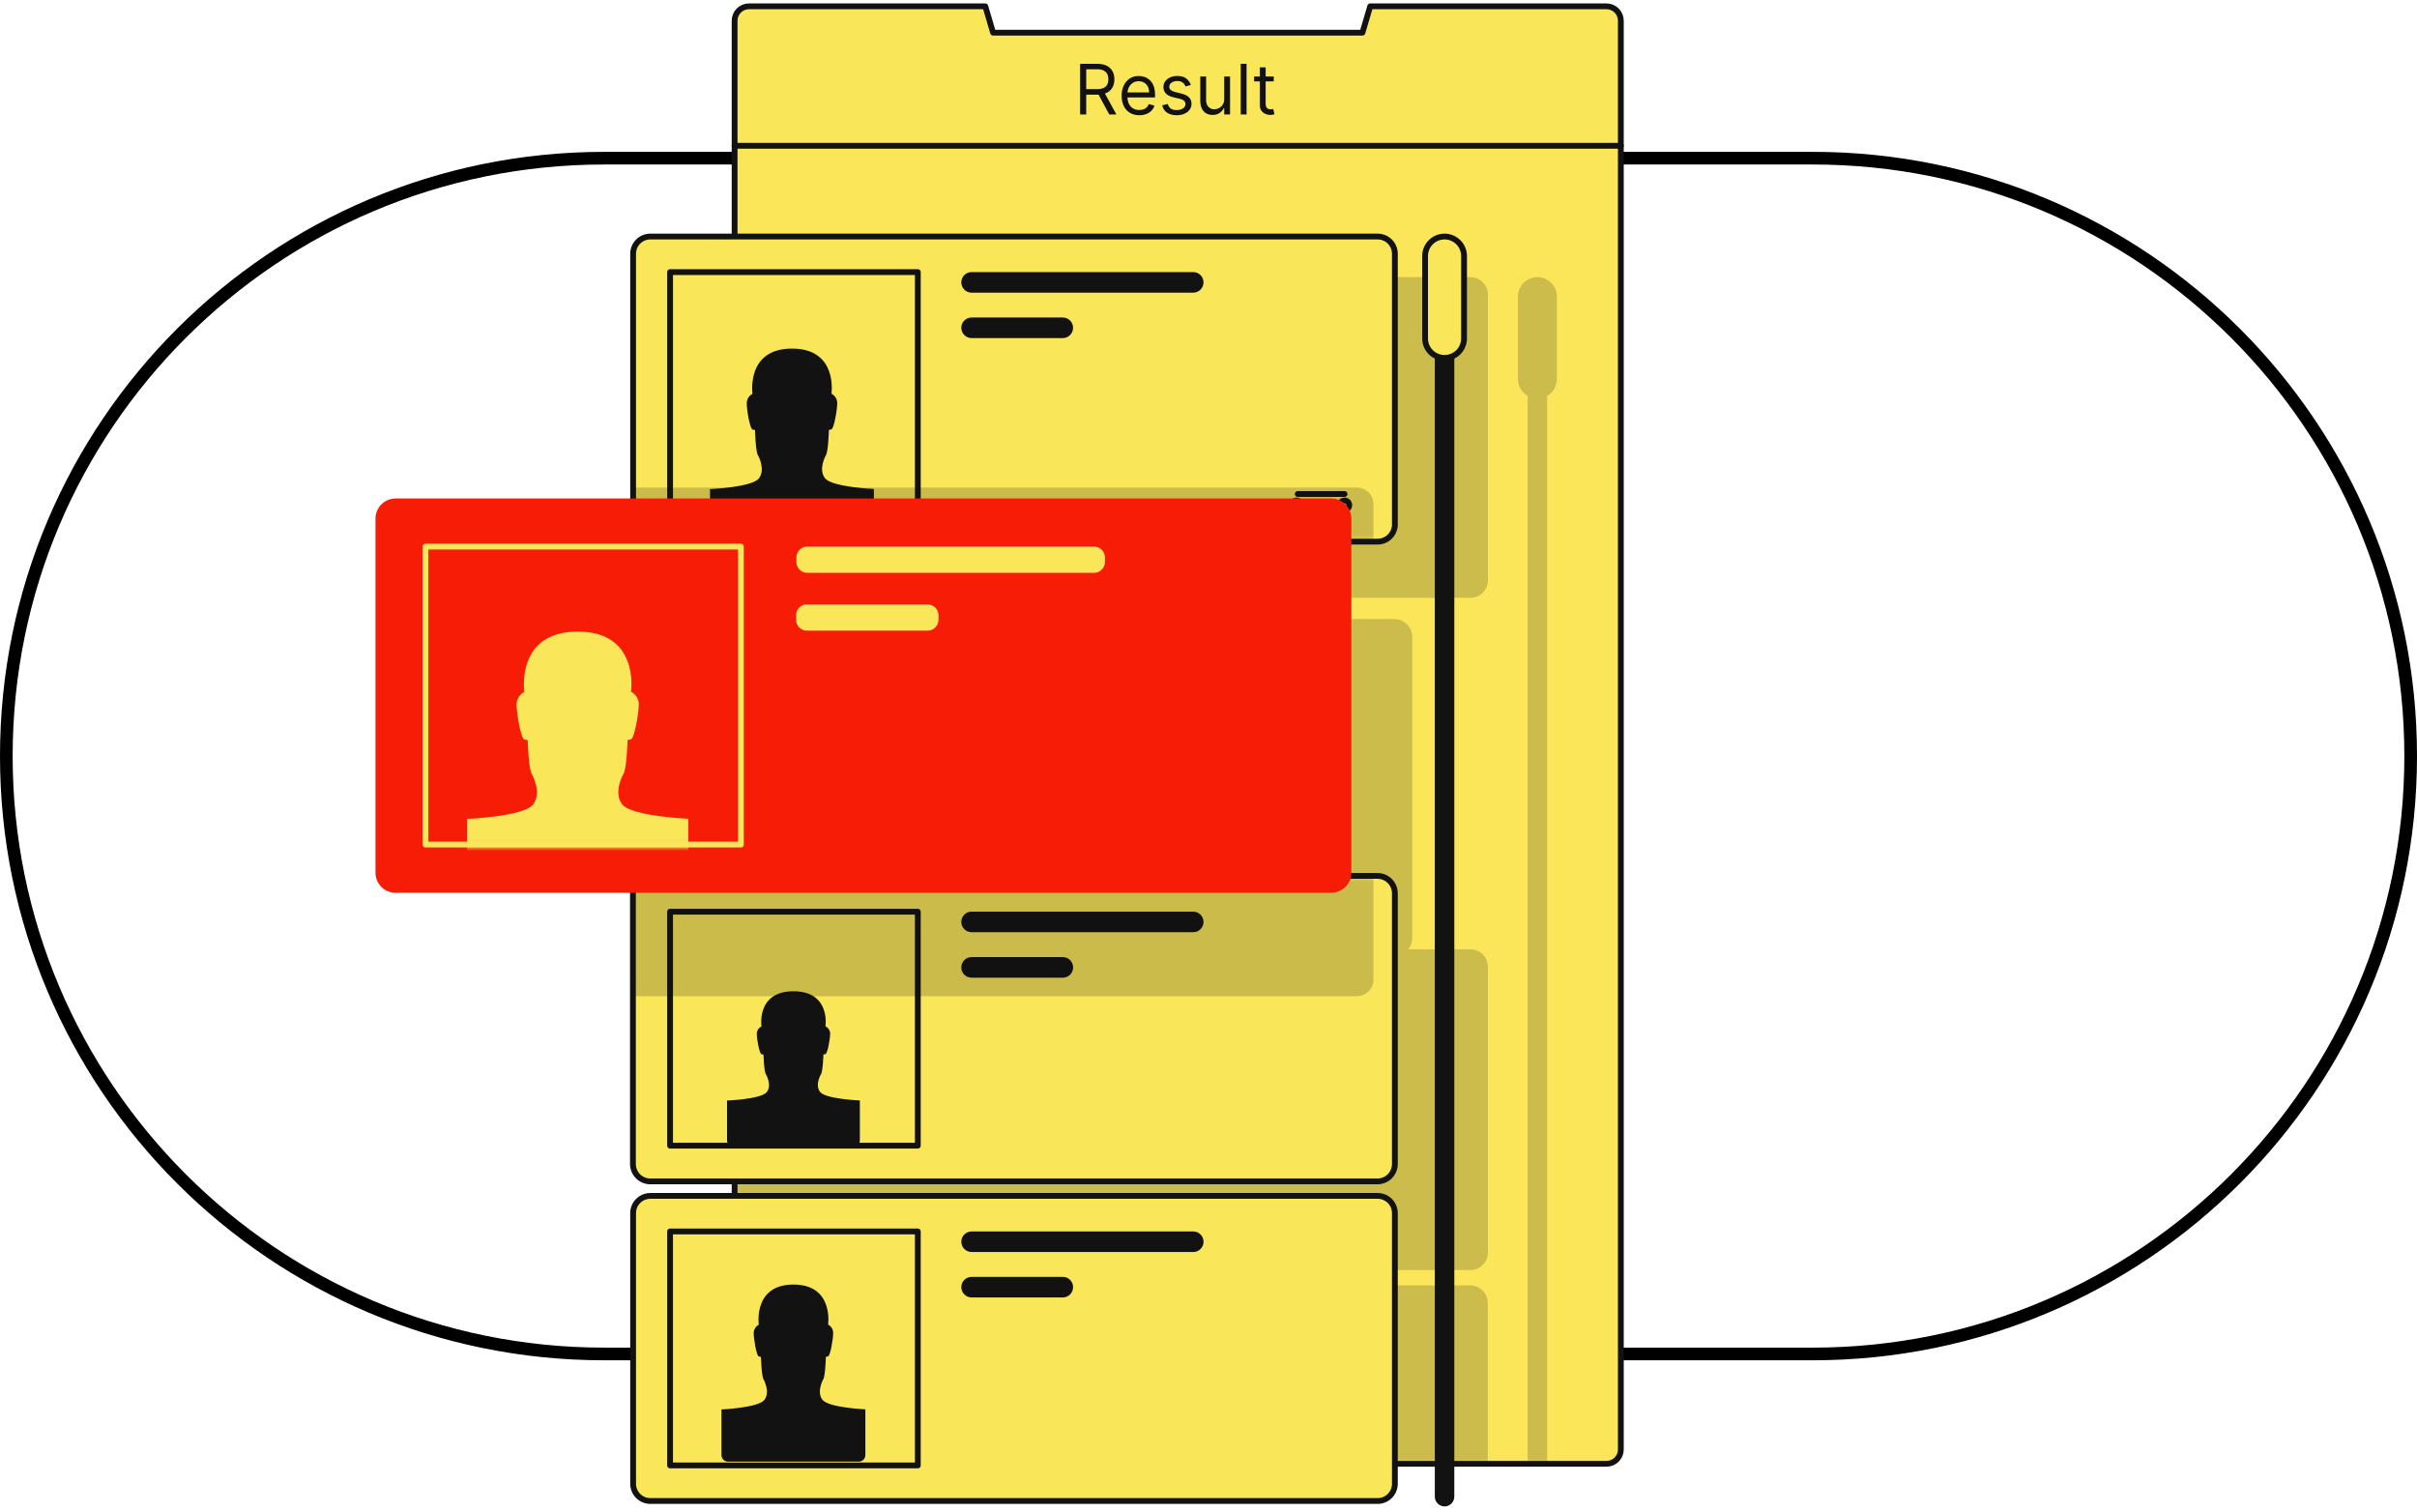 <svg width="382" height="239" viewBox="0 0 382 239" fill="none" xmlns="http://www.w3.org/2000/svg">
<path d="M286.5 25H95.5C43.309 25 1 67.309 1 119.5C1 171.691 43.309 214 95.5 214H286.5C338.691 214 381 171.691 381 119.5C381 67.309 338.691 25 286.5 25Z" stroke="black" stroke-width="2"/>
<path d="M256.17 3.264V229.098C256.17 229.698 255.931 230.274 255.507 230.699C255.082 231.124 254.506 231.362 253.905 231.362H118.367C117.766 231.362 117.19 231.124 116.766 230.699C116.341 230.274 116.103 229.698 116.103 229.098V3.264C116.105 2.665 116.344 2.09 116.768 1.666C117.193 1.242 117.767 1.002 118.367 1H155.724L156.952 5.162H215.329L216.558 1H253.915C254.513 1.005 255.085 1.245 255.507 1.669C255.929 2.093 256.167 2.666 256.17 3.264Z" fill="#FAE659"/>
<mask id="mask0_378_232" style="mask-type:luminance" maskUnits="userSpaceOnUse" x="116" y="1" width="141" height="231">
<path d="M256.17 3.265V229.098C256.17 229.699 255.932 230.275 255.507 230.699C255.082 231.124 254.506 231.362 253.906 231.362H118.367C117.767 231.362 117.191 231.124 116.766 230.699C116.342 230.275 116.103 229.699 116.103 229.098V3.265C116.105 2.665 116.345 2.09 116.769 1.666C117.193 1.242 117.768 1.003 118.367 1H155.724L156.953 5.162H215.33L216.558 1H253.915C254.513 1.005 255.085 1.246 255.508 1.669C255.93 2.093 256.168 2.667 256.17 3.265Z" fill="white"/>
</mask>
<g mask="url(#mask0_378_232)">
<path opacity="0.5" d="M256.179 22.836V229.106C256.179 229.707 255.94 230.283 255.515 230.707C255.091 231.132 254.515 231.371 253.914 231.371H118.376C117.775 231.371 117.199 231.132 116.775 230.707C116.35 230.283 116.111 229.707 116.111 229.106V22.836H256.179Z" fill="#FAE659"/>
<g opacity="0.2">
<path d="M232.404 43.803H115.897V94.481H232.404C233.134 94.481 233.833 94.191 234.349 93.675C234.865 93.16 235.154 92.46 235.154 91.731V46.526C235.147 45.801 234.854 45.108 234.339 44.599C233.824 44.089 233.129 43.803 232.404 43.803Z" fill="#121212"/>
<path d="M220.349 97.845H115.897V151.09H220.349C220.725 151.092 221.098 151.018 221.445 150.875C221.793 150.732 222.109 150.521 222.374 150.255C222.64 149.99 222.851 149.674 222.994 149.326C223.137 148.979 223.211 148.606 223.209 148.23V100.706C223.211 100.33 223.137 99.957 222.994 99.61C222.851 99.262 222.64 98.946 222.374 98.68C222.109 98.415 221.793 98.204 221.445 98.061C221.098 97.917 220.725 97.844 220.349 97.845Z" fill="#121212"/>
<path d="M232.404 150.045H115.897V200.733H232.404C233.134 200.733 233.833 200.443 234.349 199.927C234.865 199.411 235.154 198.712 235.154 197.982V152.768C235.147 152.044 234.854 151.351 234.339 150.841C233.824 150.331 233.129 150.045 232.404 150.045Z" fill="#121212"/>
<path d="M235.131 205.894V231.343H118.377C117.776 231.343 117.2 231.105 116.776 230.68C116.351 230.255 116.112 229.679 116.112 229.079V203.171H232.409C233.129 203.178 233.817 203.468 234.326 203.977C234.835 204.486 235.124 205.174 235.131 205.894Z" fill="#121212"/>
<path d="M246.062 46.883V59.91C246.062 60.449 245.919 60.979 245.649 61.446C245.378 61.912 244.99 62.3 244.522 62.569V231.343H241.442V62.559C240.974 62.291 240.586 61.903 240.316 61.437C240.045 60.97 239.903 60.44 239.902 59.901V46.883C239.902 46.066 240.226 45.282 240.804 44.705C241.382 44.127 242.165 43.803 242.982 43.803C243.799 43.803 244.582 44.127 245.16 44.705C245.738 45.282 246.062 46.066 246.062 46.883Z" fill="#121212"/>
</g>
</g>
<path d="M256.17 3.264V229.098C256.17 229.698 255.931 230.274 255.507 230.699C255.082 231.124 254.506 231.362 253.905 231.362H118.367C117.766 231.362 117.19 231.124 116.766 230.699C116.341 230.274 116.103 229.698 116.103 229.098V3.264C116.105 2.665 116.344 2.09 116.768 1.666C117.193 1.242 117.767 1.002 118.367 1H155.724L156.952 5.162H215.329L216.558 1H253.915C254.513 1.005 255.085 1.245 255.507 1.669C255.929 2.093 256.167 2.666 256.17 3.264Z" stroke="#121212" stroke-width="0.917" stroke-linecap="round" stroke-linejoin="round"/>
<path d="M116.097 23.039H256.173" stroke="#121212" stroke-width="0.917" stroke-linecap="round" stroke-linejoin="round"/>
<path d="M217.733 37.386H102.784C101.281 37.386 100.062 38.605 100.062 40.109V82.885C100.062 84.389 101.281 85.608 102.784 85.608H217.733C219.237 85.608 220.456 84.389 220.456 82.885V40.109C220.456 38.605 219.237 37.386 217.733 37.386Z" fill="#FAE659"/>
<mask id="mask1_378_232" style="mask-type:luminance" maskUnits="userSpaceOnUse" x="100" y="37" width="121" height="49">
<path d="M217.729 37.386H102.78C101.276 37.386 100.057 38.605 100.057 40.109V82.885C100.057 84.389 101.276 85.608 102.78 85.608H217.729C219.232 85.608 220.451 84.389 220.451 82.885V40.109C220.451 38.605 219.232 37.386 217.729 37.386Z" fill="white"/>
</mask>
<g mask="url(#mask1_378_232)">
<path d="M145.061 43.005H105.907V79.987H145.061V43.005Z" fill="#FAE659" stroke="#121212" stroke-width="0.917" stroke-linecap="round" stroke-linejoin="round"/>
<path d="M125.171 86.585H113.383C113.074 86.585 112.778 86.462 112.559 86.243C112.341 86.025 112.218 85.729 112.218 85.42V77.306C112.218 77.306 118.838 77.02 119.939 75.612C121.041 74.203 119.823 72.01 119.823 72.01C119.42 71.502 119.325 67.975 119.325 67.975L118.933 67.879C118.53 67.774 118.022 64.85 118.022 63.749C118.018 63.438 118.101 63.132 118.262 62.866C118.423 62.601 118.656 62.385 118.933 62.245C118.933 62.245 117.874 55.095 125.171 55.095C132.469 55.095 131.41 62.223 131.41 62.223C131.687 62.364 131.919 62.579 132.08 62.845C132.241 63.111 132.325 63.417 132.321 63.727C132.321 64.787 131.802 67.752 131.41 67.858L131.007 67.954C131.007 67.954 130.912 71.481 130.509 71.989C130.509 71.989 129.281 74.182 130.393 75.59C131.505 76.999 138.114 77.285 138.114 77.285V85.42C138.114 85.729 137.992 86.025 137.773 86.243C137.555 86.462 137.258 86.585 136.949 86.585H125.171Z" fill="#121212"/>
<path d="M188.59 46.26H153.553C153.122 46.257 152.709 46.084 152.405 45.779C152.101 45.473 151.93 45.059 151.93 44.628C151.93 44.415 151.972 44.204 152.054 44.007C152.135 43.81 152.255 43.631 152.405 43.48C152.556 43.33 152.735 43.21 152.932 43.129C153.129 43.047 153.34 43.005 153.553 43.005H188.59C188.803 43.005 189.014 43.047 189.211 43.129C189.408 43.21 189.587 43.33 189.738 43.48C189.888 43.631 190.008 43.81 190.089 44.007C190.171 44.204 190.213 44.415 190.213 44.628C190.213 45.059 190.042 45.473 189.738 45.779C189.434 46.084 189.021 46.257 188.59 46.26Z" fill="#121212"/>
<path d="M167.973 53.438H153.553C153.122 53.436 152.709 53.263 152.405 52.957C152.101 52.651 151.93 52.237 151.93 51.806C151.93 51.376 152.101 50.963 152.405 50.659C152.71 50.355 153.122 50.184 153.553 50.184H167.973C168.403 50.184 168.816 50.355 169.12 50.659C169.425 50.963 169.596 51.376 169.596 51.806C169.596 52.237 169.425 52.651 169.121 52.957C168.817 53.263 168.404 53.436 167.973 53.438Z" fill="#121212"/>
<path d="M213.248 79.841C213.248 79.987 213.205 80.131 213.123 80.253C213.042 80.375 212.926 80.47 212.79 80.526C212.654 80.583 212.505 80.597 212.361 80.569C212.217 80.54 212.085 80.469 211.981 80.366C211.877 80.262 211.806 80.129 211.777 79.985C211.749 79.841 211.763 79.692 211.82 79.556C211.876 79.421 211.971 79.305 212.093 79.223C212.215 79.141 212.359 79.098 212.506 79.098C212.702 79.1 212.889 79.179 213.028 79.318C213.167 79.457 213.246 79.644 213.248 79.841Z" fill="#FAE659" stroke="#121212" stroke-width="0.917" stroke-linecap="round" stroke-linejoin="round"/>
<path d="M205.655 79.841C205.655 79.988 205.611 80.131 205.529 80.253C205.448 80.375 205.332 80.471 205.196 80.527C205.06 80.583 204.911 80.598 204.767 80.569C204.623 80.54 204.491 80.47 204.387 80.366C204.283 80.262 204.212 80.13 204.184 79.986C204.155 79.841 204.17 79.692 204.226 79.556C204.282 79.421 204.377 79.305 204.499 79.223C204.622 79.142 204.765 79.098 204.912 79.098C205.108 79.1 205.296 79.18 205.434 79.318C205.573 79.457 205.652 79.644 205.655 79.841Z" fill="#FAE659" stroke="#121212" stroke-width="0.917" stroke-linecap="round" stroke-linejoin="round"/>
<path d="M205.106 78.081H212.504" stroke="#121212" stroke-width="0.917" stroke-linecap="round" stroke-linejoin="round"/>
<path opacity="0.2" d="M214.448 77.063H100.031V82.885C100.031 83.614 100.321 84.314 100.837 84.829C101.353 85.345 102.052 85.635 102.781 85.635H217.07V79.713C217.074 79.366 217.009 79.022 216.879 78.701C216.748 78.379 216.556 78.087 216.312 77.841C216.068 77.594 215.778 77.399 215.458 77.265C215.138 77.132 214.795 77.063 214.448 77.063Z" fill="#121212"/>
</g>
<path d="M217.733 37.386H102.784C101.281 37.386 100.062 38.605 100.062 40.109V82.885C100.062 84.389 101.281 85.608 102.784 85.608H217.733C219.237 85.608 220.456 84.389 220.456 82.885V40.109C220.456 38.605 219.237 37.386 217.733 37.386Z" stroke="#121212" stroke-width="0.917" stroke-linecap="round" stroke-linejoin="round"/>
<path d="M220.455 141.191V183.976C220.455 184.705 220.165 185.405 219.649 185.92C219.134 186.436 218.434 186.726 217.705 186.726H102.783C102.054 186.726 101.354 186.436 100.839 185.92C100.323 185.405 100.033 184.705 100.033 183.976V141.191C100.033 140.461 100.323 139.762 100.839 139.246C101.354 138.73 102.054 138.44 102.783 138.44H217.732C218.457 138.448 219.149 138.741 219.659 139.256C220.169 139.771 220.455 140.466 220.455 141.191Z" fill="#FAE659"/>
<mask id="mask2_378_232" style="mask-type:luminance" maskUnits="userSpaceOnUse" x="100" y="138" width="121" height="49">
<path d="M220.452 141.19V183.975C220.452 184.704 220.162 185.404 219.646 185.919C219.131 186.435 218.431 186.725 217.702 186.725H102.78C102.051 186.725 101.352 186.435 100.836 185.919C100.32 185.404 100.03 184.704 100.03 183.975V141.19C100.03 140.46 100.32 139.761 100.836 139.245C101.352 138.729 102.051 138.439 102.78 138.439H217.729C218.454 138.447 219.146 138.74 219.656 139.255C220.166 139.77 220.452 140.465 220.452 141.19Z" fill="white"/>
</mask>
<g mask="url(#mask2_378_232)">
<path d="M145.058 144.096H105.904V181.078H145.058V144.096Z" fill="#FAE659" stroke="#121212" stroke-width="0.917" stroke-linecap="round" stroke-linejoin="round"/>
<path d="M125.407 181.165H115.852C115.601 181.165 115.361 181.069 115.184 180.899C115.007 180.729 114.907 180.499 114.907 180.258V173.949C114.907 173.949 120.273 173.727 121.166 172.631C122.058 171.536 121.071 169.831 121.071 169.831C120.745 169.435 120.668 166.692 120.668 166.692L120.35 166.618C120.024 166.536 119.612 164.262 119.612 163.406C119.609 163.164 119.676 162.926 119.807 162.72C119.937 162.513 120.125 162.345 120.35 162.236C120.35 162.236 119.492 156.676 125.407 156.676C131.322 156.676 130.463 162.22 130.463 162.22C130.688 162.329 130.876 162.496 131.007 162.703C131.137 162.91 131.205 163.148 131.201 163.389C131.201 164.213 130.781 166.519 130.463 166.602L130.137 166.676C130.137 166.676 130.06 169.419 129.733 169.814C129.733 169.814 128.737 171.519 129.639 172.615C130.54 173.71 135.897 173.933 135.897 173.933V180.258C135.897 180.499 135.798 180.729 135.621 180.899C135.444 181.069 135.203 181.165 134.953 181.165H125.407Z" fill="#121212"/>
<path d="M188.589 147.341H153.552C153.121 147.341 152.709 147.17 152.404 146.866C152.1 146.562 151.929 146.149 151.929 145.719C151.929 145.287 152.1 144.874 152.404 144.568C152.708 144.262 153.121 144.089 153.552 144.087H188.589C189.02 144.089 189.433 144.262 189.737 144.568C190.041 144.874 190.212 145.287 190.212 145.719C190.212 146.149 190.041 146.562 189.737 146.866C189.432 147.17 189.02 147.341 188.589 147.341Z" fill="#121212"/>
<path d="M167.981 151.274H153.552C152.656 151.274 151.929 152.001 151.929 152.897V152.906C151.929 153.802 152.656 154.529 153.552 154.529H167.981C168.877 154.529 169.604 153.802 169.604 152.906V152.897C169.604 152.001 168.877 151.274 167.981 151.274Z" fill="#121212"/>
<path opacity="0.2" d="M217.069 138.475H102.78C102.051 138.475 101.352 138.764 100.836 139.28C100.32 139.796 100.03 140.495 100.03 141.225V157.451H214.447C214.792 157.451 215.133 157.384 215.451 157.252C215.769 157.12 216.058 156.927 216.301 156.683C216.545 156.44 216.738 156.151 216.87 155.833C217.001 155.515 217.069 155.174 217.069 154.83V138.475Z" fill="#121212"/>
</g>
<path d="M220.455 141.191V183.976C220.455 184.705 220.165 185.405 219.649 185.92C219.134 186.436 218.434 186.726 217.705 186.726H102.783C102.054 186.726 101.354 186.436 100.839 185.92C100.323 185.405 100.033 184.705 100.033 183.976V141.191C100.033 140.461 100.323 139.762 100.839 139.246C101.354 138.73 102.054 138.44 102.783 138.44H217.732C218.457 138.448 219.149 138.741 219.659 139.256C220.169 139.771 220.455 140.466 220.455 141.191Z" stroke="#121212" stroke-width="0.917" stroke-linecap="round" stroke-linejoin="round"/>
<path d="M217.733 189.018H102.784C101.281 189.018 100.062 190.237 100.062 191.74V234.516C100.062 236.02 101.281 237.239 102.784 237.239H217.733C219.237 237.239 220.456 236.02 220.456 234.516V191.74C220.456 190.237 219.237 189.018 217.733 189.018Z" fill="#FAE659" stroke="#121212" stroke-width="0.917" stroke-linecap="round" stroke-linejoin="round"/>
<path d="M145.059 194.637H105.905V231.619H145.059V194.637Z" fill="#FAE659" stroke="#121212" stroke-width="0.917" stroke-linecap="round" stroke-linejoin="round"/>
<path d="M125.402 231.016H115.051C114.78 231.016 114.519 230.907 114.327 230.713C114.136 230.518 114.028 230.255 114.028 229.98V222.77C114.028 222.77 119.841 222.515 120.808 221.263C121.775 220.011 120.705 218.063 120.705 218.063C120.352 217.611 120.268 214.476 120.268 214.476L119.924 214.391C119.571 214.297 119.124 211.699 119.124 210.72C119.121 210.444 119.194 210.172 119.335 209.936C119.477 209.7 119.681 209.508 119.924 209.383C119.924 209.383 118.994 203.029 125.402 203.029C131.81 203.029 130.88 209.365 130.88 209.365C131.123 209.489 131.327 209.681 131.469 209.917C131.61 210.153 131.683 210.425 131.68 210.701C131.68 211.643 131.224 214.278 130.88 214.373L130.527 214.457C130.527 214.457 130.443 217.592 130.089 218.044C130.089 218.044 129.011 219.993 129.987 221.245C130.964 222.497 136.767 222.751 136.767 222.751V229.98C136.767 230.255 136.659 230.518 136.467 230.713C136.276 230.907 136.015 231.016 135.744 231.016H125.402Z" fill="#121212"/>
<path d="M188.594 197.891H153.557C153.126 197.888 152.713 197.715 152.409 197.41C152.105 197.104 151.934 196.69 151.934 196.259C151.934 195.829 152.105 195.416 152.409 195.112C152.714 194.807 153.126 194.636 153.557 194.636H188.594C189.024 194.636 189.437 194.807 189.741 195.112C190.046 195.416 190.217 195.829 190.217 196.259C190.217 196.69 190.046 197.104 189.742 197.41C189.438 197.715 189.025 197.888 188.594 197.891Z" fill="#121212"/>
<path d="M167.977 205.069H153.557C153.126 205.067 152.713 204.894 152.409 204.588C152.105 204.282 151.934 203.868 151.934 203.437C151.934 203.007 152.105 202.594 152.409 202.29C152.714 201.986 153.126 201.815 153.557 201.815H167.977C168.407 201.815 168.82 201.986 169.124 202.29C169.429 202.594 169.599 203.007 169.599 203.437C169.599 203.868 169.429 204.282 169.125 204.588C168.821 204.894 168.408 205.067 167.977 205.069Z" fill="#121212"/>
<path d="M210.396 79.246H62.527C61.024 79.246 59.805 80.465 59.805 81.969V137.927C59.805 139.431 61.024 140.65 62.527 140.65H210.396C211.9 140.65 213.119 139.431 213.119 137.927V81.969C213.119 80.465 211.9 79.246 210.396 79.246Z" fill="#F71C06" stroke="#F71C06" stroke-width="0.917" stroke-linecap="round" stroke-linejoin="round"/>
<path d="M117.095 86.396H67.243V133.49H117.095V86.396Z" fill="#F71C06" stroke="#FAE659" stroke-width="0.917" stroke-linecap="round" stroke-linejoin="round"/>
<mask id="mask3_378_232" style="mask-type:alpha" maskUnits="userSpaceOnUse" x="66" y="85" width="52" height="49">
<path d="M117.095 86.397H67.244V133.49H117.095V86.397Z" fill="#F71C06" stroke="#F71C06" stroke-width="0.917" stroke-linecap="round" stroke-linejoin="round"/>
</mask>
<g mask="url(#mask3_378_232)">
<path d="M91.301 141.808H75.376C74.958 141.808 74.558 141.645 74.263 141.353C73.968 141.062 73.802 140.667 73.802 140.255V129.439C73.802 129.439 82.744 129.057 84.232 127.179C85.72 125.301 84.075 122.378 84.075 122.378C83.531 121.701 83.403 116.999 83.403 116.999L82.873 116.872C82.329 116.73 81.643 112.833 81.643 111.365C81.637 110.95 81.75 110.543 81.967 110.188C82.185 109.834 82.499 109.547 82.873 109.359C82.873 109.359 81.442 99.828 91.301 99.828C101.159 99.828 99.728 109.331 99.728 109.331C100.103 109.519 100.416 109.806 100.634 110.16C100.851 110.515 100.964 110.922 100.959 111.336C100.959 112.748 100.258 116.702 99.728 116.843L99.184 116.97C99.184 116.97 99.056 121.672 98.512 122.35C98.512 122.35 96.852 125.273 98.355 127.151C99.857 129.029 108.785 129.41 108.785 129.41V140.255C108.785 140.667 108.619 141.062 108.324 141.353C108.029 141.645 107.629 141.808 107.211 141.808H91.301Z" fill="#FAE659"/>
</g>
<path d="M172.922 86.396H127.572C126.63 86.396 125.867 87.159 125.867 88.101V88.834C125.867 89.776 126.63 90.539 127.572 90.539H172.922C173.864 90.539 174.628 89.776 174.628 88.834V88.101C174.628 87.159 173.864 86.396 172.922 86.396Z" fill="#FAE659"/>
<path d="M127.534 95.536H146.62C146.844 95.536 147.066 95.58 147.272 95.665C147.479 95.751 147.667 95.877 147.826 96.035C147.984 96.193 148.11 96.381 148.195 96.588C148.281 96.795 148.325 97.017 148.325 97.241V97.965C148.325 98.42 148.144 98.856 147.823 99.177C147.501 99.499 147.065 99.679 146.611 99.679H127.534C127.308 99.679 127.086 99.635 126.878 99.549C126.67 99.463 126.481 99.337 126.321 99.177C126.162 99.018 126.036 98.829 125.95 98.621C125.864 98.413 125.819 98.19 125.819 97.965V97.222C125.819 96.77 125.999 96.337 126.319 96.017C126.639 95.697 127.072 95.517 127.524 95.517L127.534 95.536Z" fill="#FAE659"/>
<path d="M228.308 238.1C227.899 238.098 227.507 237.933 227.219 237.643C226.93 237.353 226.768 236.96 226.768 236.551V42.85C226.768 42.441 226.93 42.049 227.219 41.761C227.508 41.472 227.9 41.309 228.308 41.309C228.717 41.309 229.108 41.472 229.397 41.761C229.686 42.049 229.848 42.441 229.848 42.85V236.551C229.848 236.96 229.686 237.353 229.398 237.643C229.109 237.933 228.717 238.098 228.308 238.1Z" fill="#121212"/>
<path d="M228.309 56.564C227.904 56.566 227.503 56.487 227.129 56.332C226.754 56.178 226.414 55.951 226.128 55.665C225.842 55.379 225.615 55.039 225.461 54.664C225.306 54.29 225.227 53.889 225.229 53.484V40.466C225.229 39.649 225.553 38.866 226.131 38.288C226.708 37.711 227.492 37.386 228.309 37.386C229.126 37.386 229.909 37.711 230.487 38.288C231.064 38.866 231.389 39.649 231.389 40.466V53.493C231.389 53.897 231.309 54.297 231.154 54.671C230.999 55.044 230.772 55.383 230.486 55.668C230.2 55.953 229.86 56.179 229.487 56.333C229.113 56.487 228.713 56.566 228.309 56.564Z" fill="#FAE659" stroke="#121212" stroke-width="0.917" stroke-linecap="round" stroke-linejoin="round"/>
<path d="M170.705 18.087V10.087H173.408C174.033 10.087 174.546 10.193 174.947 10.407C175.348 10.618 175.645 10.908 175.838 11.278C176.031 11.648 176.127 12.069 176.127 12.54C176.127 13.011 176.031 13.429 175.838 13.794C175.645 14.159 175.35 14.445 174.951 14.653C174.553 14.859 174.043 14.962 173.424 14.962H171.236V14.087H173.392C173.82 14.087 174.163 14.024 174.424 13.899C174.687 13.774 174.877 13.597 174.994 13.368C175.114 13.136 175.174 12.86 175.174 12.54C175.174 12.22 175.114 11.94 174.994 11.7C174.874 11.46 174.683 11.275 174.42 11.145C174.157 11.012 173.809 10.946 173.377 10.946H171.674V18.087H170.705ZM174.471 14.493L176.44 18.087H175.314L173.377 14.493H174.471ZM180.068 18.212C179.49 18.212 178.991 18.085 178.572 17.829C178.155 17.572 177.833 17.212 177.607 16.751C177.383 16.288 177.271 15.748 177.271 15.134C177.271 14.519 177.383 13.978 177.607 13.509C177.833 13.037 178.148 12.67 178.552 12.407C178.958 12.142 179.432 12.009 179.974 12.009C180.287 12.009 180.595 12.061 180.9 12.165C181.205 12.269 181.482 12.438 181.732 12.673C181.982 12.905 182.181 13.212 182.33 13.595C182.478 13.978 182.552 14.449 182.552 15.009V15.4H177.927V14.603H181.615C181.615 14.264 181.547 13.962 181.412 13.696C181.279 13.431 181.089 13.221 180.841 13.067C180.596 12.914 180.307 12.837 179.974 12.837C179.607 12.837 179.289 12.928 179.021 13.11C178.755 13.29 178.551 13.524 178.407 13.813C178.264 14.103 178.193 14.412 178.193 14.743V15.274C178.193 15.728 178.271 16.112 178.427 16.427C178.586 16.739 178.806 16.978 179.087 17.142C179.368 17.303 179.695 17.384 180.068 17.384C180.31 17.384 180.529 17.35 180.724 17.282C180.922 17.212 181.093 17.108 181.236 16.97C181.379 16.829 181.49 16.655 181.568 16.447L182.459 16.697C182.365 16.999 182.207 17.264 181.986 17.494C181.765 17.72 181.491 17.897 181.166 18.025C180.84 18.15 180.474 18.212 180.068 18.212ZM188.205 13.431L187.377 13.665C187.325 13.527 187.248 13.393 187.146 13.263C187.048 13.13 186.912 13.02 186.74 12.934C186.568 12.849 186.348 12.806 186.08 12.806C185.713 12.806 185.407 12.89 185.162 13.059C184.92 13.226 184.799 13.438 184.799 13.696C184.799 13.925 184.882 14.107 185.049 14.239C185.215 14.372 185.476 14.483 185.83 14.571L186.721 14.79C187.257 14.92 187.657 15.12 187.92 15.388C188.183 15.653 188.315 15.996 188.315 16.415C188.315 16.759 188.216 17.066 188.018 17.337C187.822 17.608 187.549 17.822 187.197 17.978C186.846 18.134 186.437 18.212 185.971 18.212C185.359 18.212 184.852 18.079 184.451 17.814C184.05 17.548 183.796 17.16 183.689 16.65L184.564 16.431C184.648 16.754 184.805 16.996 185.037 17.157C185.271 17.319 185.577 17.4 185.955 17.4C186.385 17.4 186.726 17.309 186.979 17.126C187.234 16.941 187.361 16.72 187.361 16.462C187.361 16.254 187.288 16.079 187.143 15.939C186.997 15.795 186.773 15.689 186.471 15.618L185.471 15.384C184.921 15.254 184.517 15.052 184.26 14.778C184.004 14.502 183.877 14.157 183.877 13.743C183.877 13.405 183.972 13.105 184.162 12.845C184.355 12.584 184.616 12.38 184.947 12.231C185.28 12.083 185.658 12.009 186.08 12.009C186.674 12.009 187.14 12.139 187.479 12.399C187.82 12.66 188.062 13.004 188.205 13.431ZM193.484 15.634V12.087H194.406V18.087H193.484V17.072H193.421C193.281 17.376 193.062 17.635 192.765 17.849C192.468 18.06 192.093 18.165 191.64 18.165C191.265 18.165 190.932 18.083 190.64 17.919C190.348 17.753 190.119 17.503 189.952 17.169C189.786 16.833 189.702 16.41 189.702 15.9V12.087H190.624V15.837C190.624 16.275 190.747 16.624 190.992 16.884C191.239 17.145 191.554 17.275 191.937 17.275C192.166 17.275 192.399 17.216 192.636 17.099C192.876 16.982 193.076 16.802 193.238 16.56C193.402 16.318 193.484 16.009 193.484 15.634ZM197.016 10.087V18.087H196.095V10.087H197.016ZM201.315 12.087V12.868H198.205V12.087H201.315ZM199.111 10.649H200.033V16.368C200.033 16.629 200.071 16.824 200.147 16.954C200.225 17.082 200.324 17.168 200.444 17.212C200.566 17.254 200.695 17.275 200.83 17.275C200.932 17.275 201.015 17.27 201.08 17.259C201.145 17.246 201.197 17.236 201.237 17.228L201.424 18.056C201.362 18.079 201.274 18.103 201.162 18.126C201.05 18.152 200.908 18.165 200.737 18.165C200.476 18.165 200.221 18.109 199.971 17.997C199.723 17.885 199.518 17.715 199.354 17.486C199.192 17.256 199.111 16.967 199.111 16.618V10.649Z" fill="#121212"/>
</svg>
